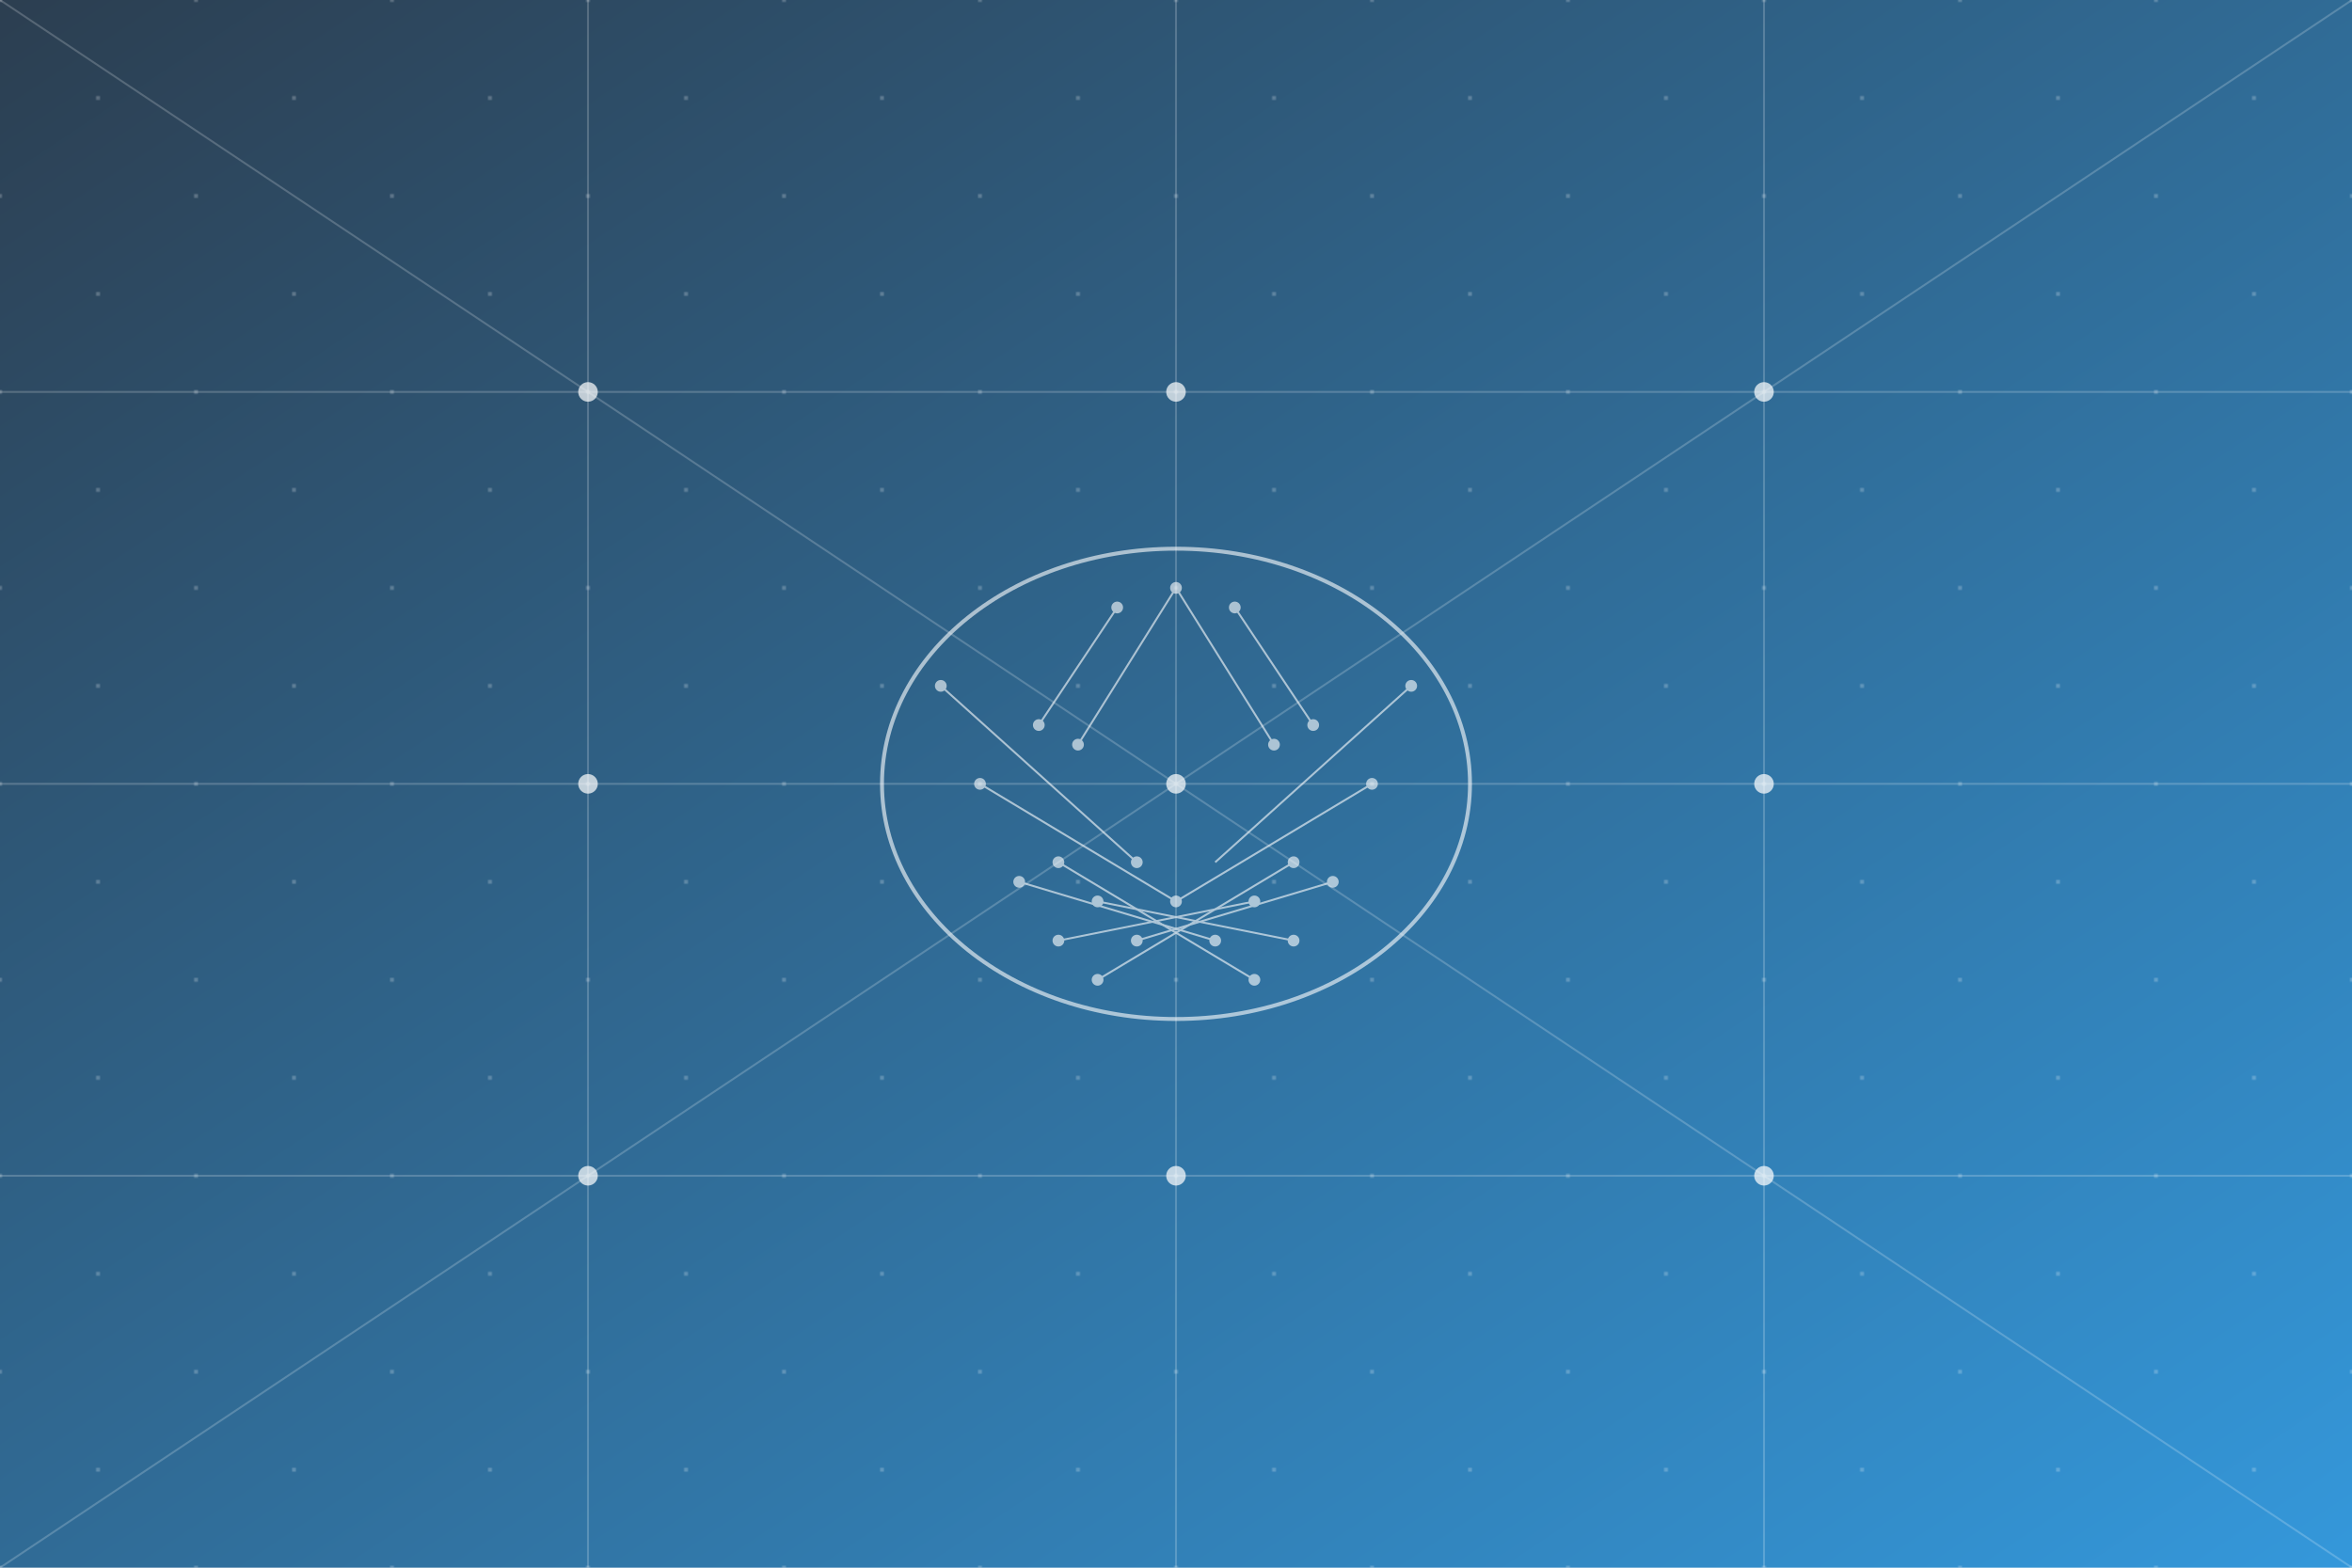 <svg width="1200" height="800" xmlns="http://www.w3.org/2000/svg">
  <!-- Background gradient -->
  <defs>
    <linearGradient id="bg-gradient" x1="0%" y1="0%" x2="100%" y2="100%">
      <stop offset="0%" stop-color="#2c3e50" />
      <stop offset="100%" stop-color="#3498db" />
    </linearGradient>
    
    <!-- Pattern for tech background -->
    <pattern id="tech-pattern" x="0" y="0" width="100" height="100" patternUnits="userSpaceOnUse">
      <circle cx="50" cy="50" r="1" fill="#ffffff" opacity="0.3" />
      <circle cx="0" cy="0" r="1" fill="#ffffff" opacity="0.3" />
      <circle cx="0" cy="100" r="1" fill="#ffffff" opacity="0.3" />
      <circle cx="100" cy="0" r="1" fill="#ffffff" opacity="0.3" />
      <circle cx="100" cy="100" r="1" fill="#ffffff" opacity="0.3" />
    </pattern>
  </defs>
  
  <!-- Main background -->
  <rect width="100%" height="100%" fill="url(#bg-gradient)" />
  
  <!-- Tech pattern overlay -->
  <rect width="100%" height="100%" fill="url(#tech-pattern)" />
  
  <!-- Abstract network lines -->
  <g opacity="0.2">
    <!-- Horizontal lines -->
    <line x1="0" y1="200" x2="1200" y2="200" stroke="#ffffff" stroke-width="1" />
    <line x1="0" y1="400" x2="1200" y2="400" stroke="#ffffff" stroke-width="1" />
    <line x1="0" y1="600" x2="1200" y2="600" stroke="#ffffff" stroke-width="1" />
    
    <!-- Vertical lines -->
    <line x1="300" y1="0" x2="300" y2="800" stroke="#ffffff" stroke-width="1" />
    <line x1="600" y1="0" x2="600" y2="800" stroke="#ffffff" stroke-width="1" />
    <line x1="900" y1="0" x2="900" y2="800" stroke="#ffffff" stroke-width="1" />
    
    <!-- Diagonal lines -->
    <line x1="0" y1="0" x2="1200" y2="800" stroke="#ffffff" stroke-width="1" />
    <line x1="1200" y1="0" x2="0" y2="800" stroke="#ffffff" stroke-width="1" />
  </g>
  
  <!-- Connection nodes -->
  <g>
    <circle cx="300" cy="200" r="5" fill="#ffffff" opacity="0.7" />
    <circle cx="600" cy="200" r="5" fill="#ffffff" opacity="0.7" />
    <circle cx="900" cy="200" r="5" fill="#ffffff" opacity="0.7" />
    
    <circle cx="300" cy="400" r="5" fill="#ffffff" opacity="0.7" />
    <circle cx="600" cy="400" r="5" fill="#ffffff" opacity="0.7" />
    <circle cx="900" cy="400" r="5" fill="#ffffff" opacity="0.7" />
    
    <circle cx="300" cy="600" r="5" fill="#ffffff" opacity="0.7" />
    <circle cx="600" cy="600" r="5" fill="#ffffff" opacity="0.7" />
    <circle cx="900" cy="600" r="5" fill="#ffffff" opacity="0.7" />
  </g>
  
  <!-- Abstract brain visualization -->
  <g transform="translate(600, 400)" opacity="0.6">
    <!-- Brain outline -->
    <ellipse cx="0" cy="0" rx="150" ry="120" fill="none" stroke="#ffffff" stroke-width="2" />
    
    <!-- Neural connections -->
    <g stroke="#ffffff" stroke-width="1">
      <line x1="-120" y1="-50" x2="-20" y2="40" />
      <line x1="-100" y1="0" x2="0" y2="60" />
      <line x1="-80" y1="50" x2="20" y2="80" />
      <line x1="-60" y1="80" x2="40" y2="60" />
      <line x1="-40" y1="100" x2="60" y2="40" />
      
      <line x1="120" y1="-50" x2="20" y2="40" />
      <line x1="100" y1="0" x2="0" y2="60" />
      <line x1="80" y1="50" x2="-20" y2="80" />
      <line x1="60" y1="80" x2="-40" y2="60" />
      <line x1="40" y1="100" x2="-60" y2="40" />
      
      <line x1="0" y1="-100" x2="-50" y2="-20" />
      <line x1="0" y1="-100" x2="50" y2="-20" />
      <line x1="-30" y1="-90" x2="-70" y2="-30" />
      <line x1="30" y1="-90" x2="70" y2="-30" />
    </g>
    
    <!-- Neural nodes -->
    <g fill="#ffffff">
      <circle cx="-120" cy="-50" r="3" />
      <circle cx="-100" cy="0" r="3" />
      <circle cx="-80" cy="50" r="3" />
      <circle cx="-60" cy="80" r="3" />
      <circle cx="-40" cy="100" r="3" />
      
      <circle cx="120" cy="-50" r="3" />
      <circle cx="100" cy="0" r="3" />
      <circle cx="80" cy="50" r="3" />
      <circle cx="60" cy="80" r="3" />
      <circle cx="40" cy="100" r="3" />
      
      <circle cx="0" cy="-100" r="3" />
      <circle cx="-30" cy="-90" r="3" />
      <circle cx="30" cy="-90" r="3" />
      
      <circle cx="-50" cy="-20" r="3" />
      <circle cx="50" cy="-20" r="3" />
      <circle cx="-70" cy="-30" r="3" />
      <circle cx="70" cy="-30" r="3" />
      
      <circle cx="-20" cy="40" r="3" />
      <circle cx="0" cy="60" r="3" />
      <circle cx="20" cy="80" r="3" />
      <circle cx="40" cy="60" r="3" />
      <circle cx="60" cy="40" r="3" />
      <circle cx="-20" cy="80" r="3" />
      <circle cx="-40" cy="60" r="3" />
      <circle cx="-60" cy="40" r="3" />
    </g>
  </g>
</svg>